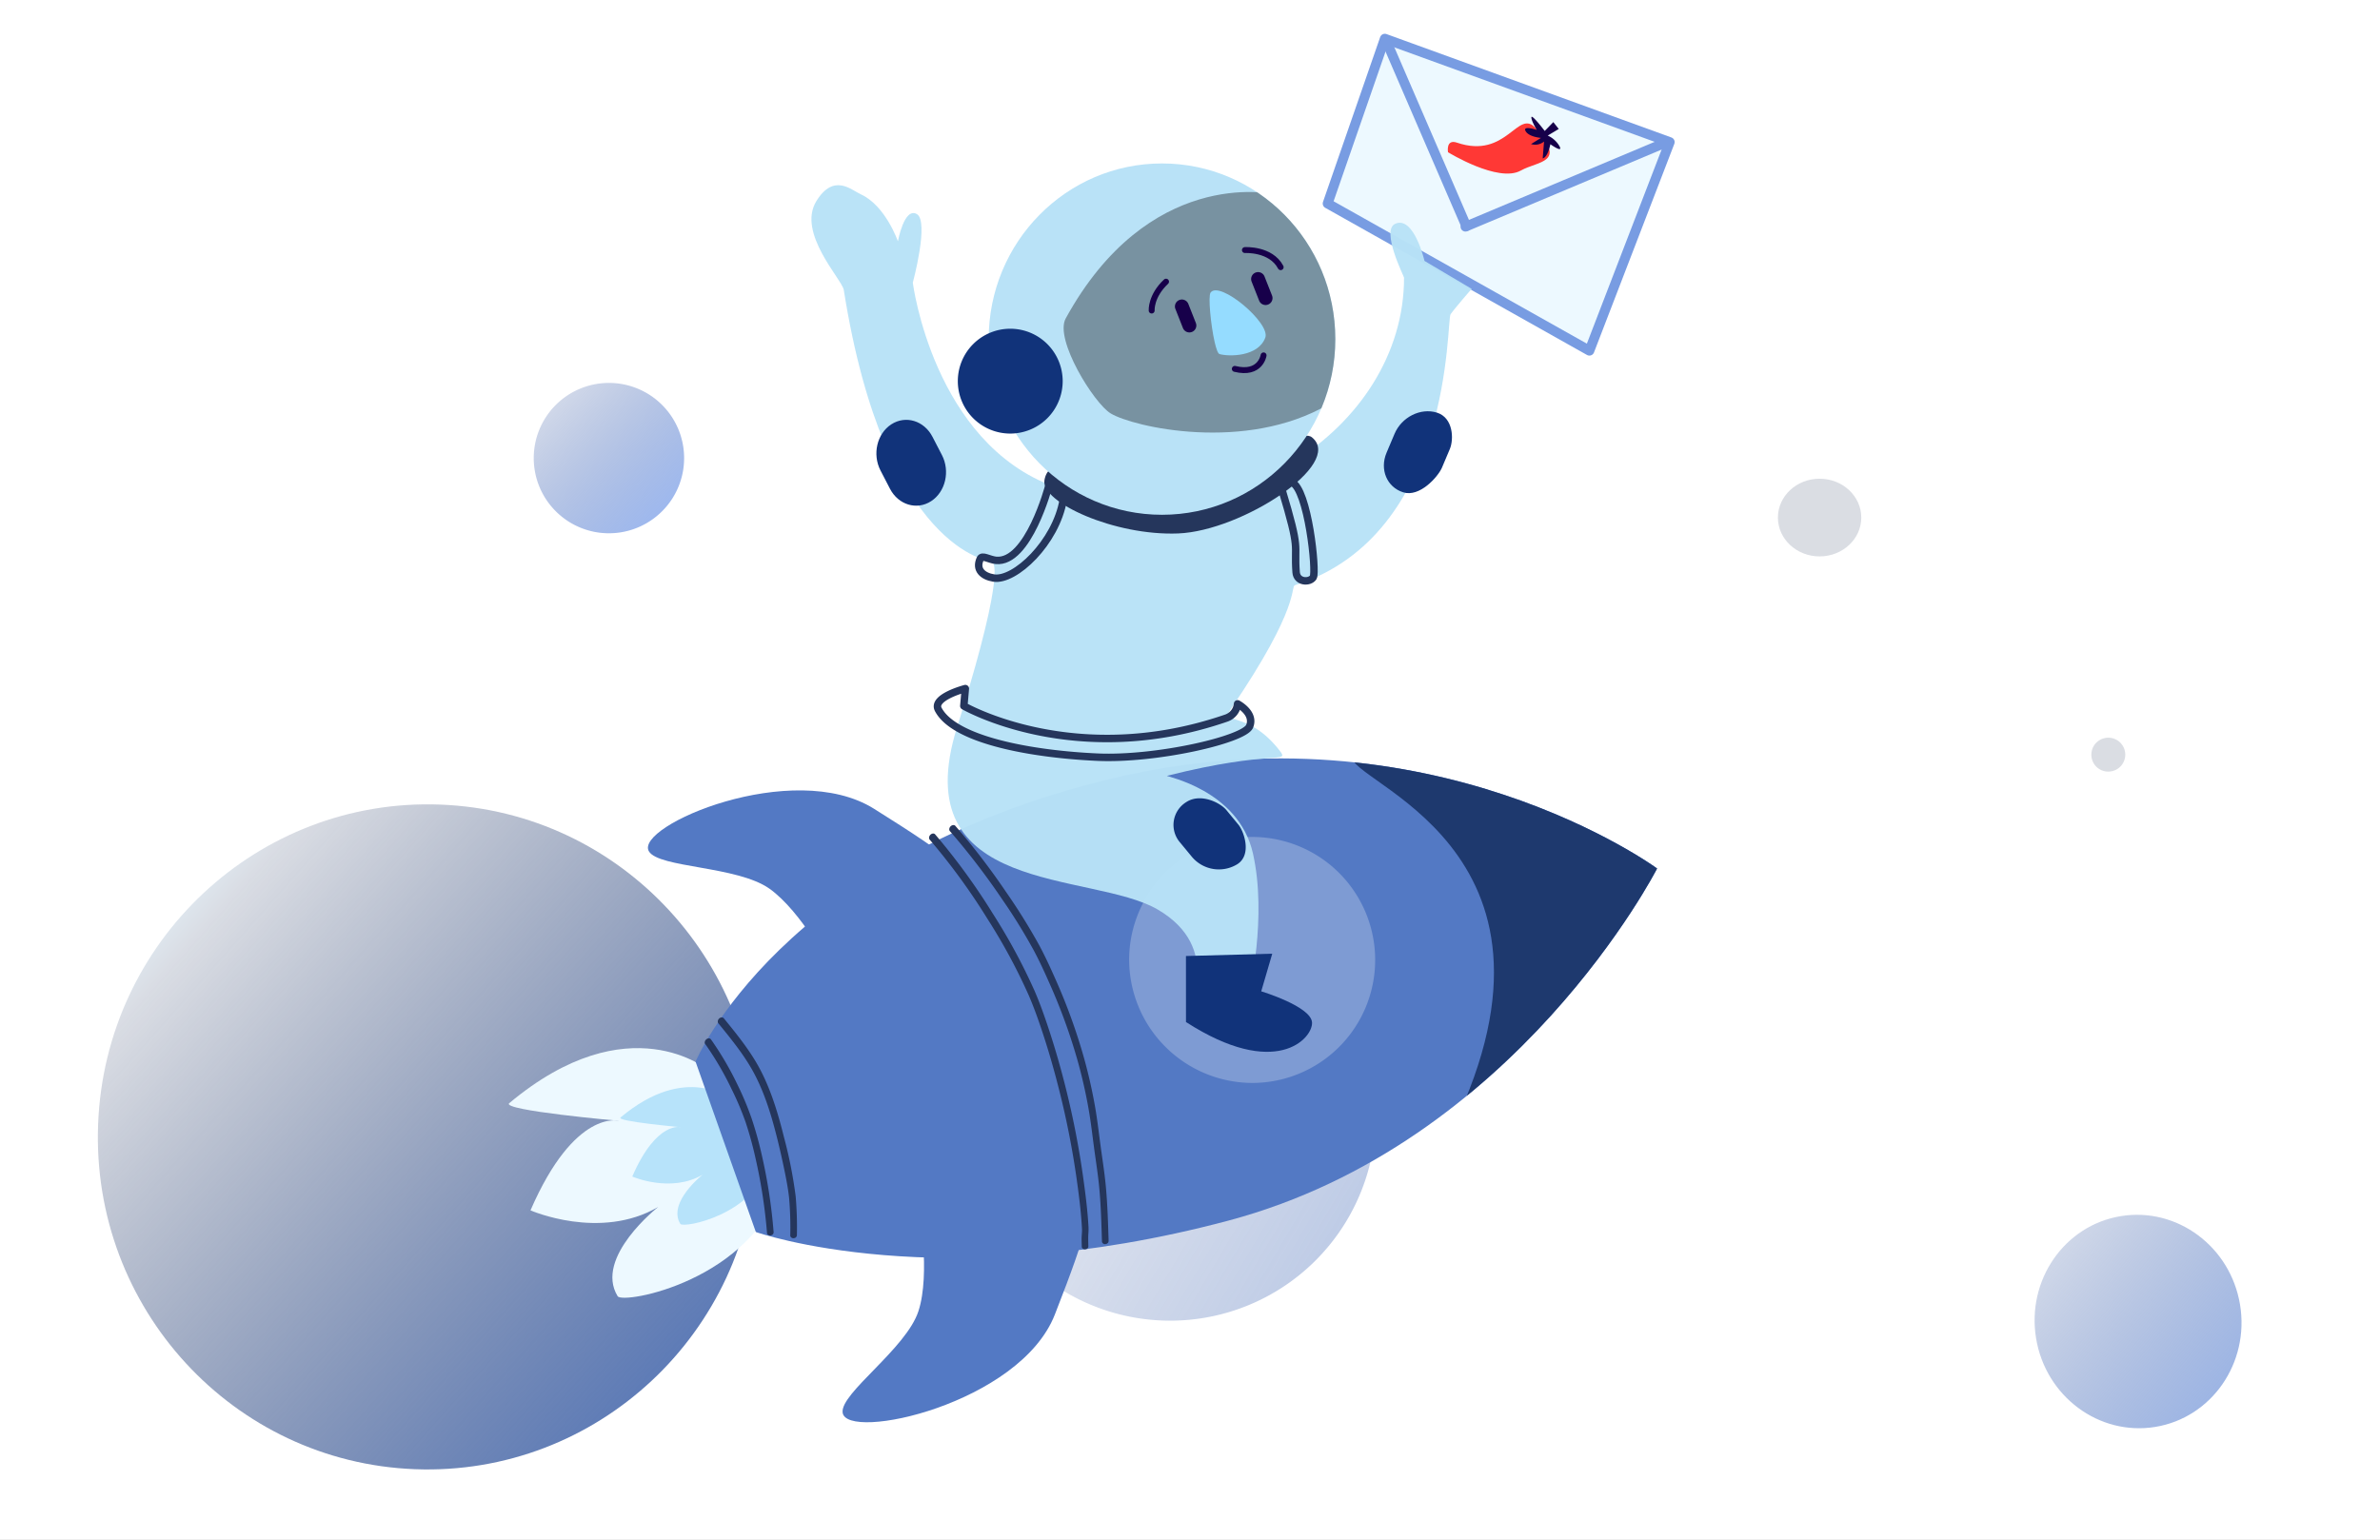 <svg xmlns="http://www.w3.org/2000/svg" xmlns:xlink="http://www.w3.org/1999/xlink" width="785" height="508" viewBox="0 0 785 508">
  <rect x="0" y="0" width="785" height="508" fill="#808080" stroke="none"/>
  <defs>
    <clipPath id="clip-path">
      <rect id="Rectangle_1" data-name="Rectangle 1" width="785" height="508"/>
    </clipPath>
    <linearGradient id="linear-gradient" x1="0.078" y1="0.133" x2="0.894" y2="0.865" gradientUnits="objectBoundingBox">
      <stop offset="0" stop-color="#61beec" stop-opacity="0.169"/>
      <stop offset="0.097" stop-color="#1e315c" stop-opacity="0.169"/>
      <stop offset="1" stop-color="#4064ac" stop-opacity="0.867"/>
    </linearGradient>
    <linearGradient id="linear-gradient-2" x1="-0.114" y1="0.118" x2="1.58" y2="1.121" gradientUnits="objectBoundingBox">
      <stop offset="0" stop-color="#25365c" stop-opacity="0.169"/>
      <stop offset="0.229" stop-color="#5973ad" stop-opacity="0.169"/>
      <stop offset="1" stop-color="#537ece" stop-opacity="0.584"/>
    </linearGradient>
    <linearGradient id="linear-gradient-3" x1="-0.371" y1="-0.172" x2="1.354" y2="1.341" gradientUnits="objectBoundingBox">
      <stop offset="0" stop-color="#253a5c" stop-opacity="0.169"/>
      <stop offset="0.097" stop-color="#6279ac" stop-opacity="0.169"/>
      <stop offset="1" stop-color="#84a9f0"/>
    </linearGradient>
    <linearGradient id="linear-gradient-4" x1="-0.177" y1="-0.206" x2="0.974" y2="0.988" gradientUnits="objectBoundingBox">
      <stop offset="0" stop-color="#4170f0" stop-opacity="0.169"/>
      <stop offset="0.097" stop-color="#6c81b1" stop-opacity="0.169"/>
      <stop offset="1" stop-color="#99b7f4"/>
    </linearGradient>
    <clipPath id="clip-path-2">
      <path id="Path_12" data-name="Path 12" d="M229.418,350.238,249.3,406.445s60.754,21.579,155.832-3.75S546.563,286.516,546.563,286.516s-74.475-54.785-179.456-29.777C257.48,282.853,229.418,350.238,229.418,350.238Z" fill="#6583c3" clip-rule="evenodd"/>
    </clipPath>
    <clipPath id="clip-path-3">
      <path id="Path_42" data-name="Path 42" d="M383.268,53.922h0c31.572,0,57.166,25.947,57.166,57.953h0c0,32.007-25.594,57.954-57.166,57.954h0c-31.572,0-57.166-25.947-57.166-57.954h0C326.1,79.868,351.7,53.922,383.268,53.922Z" fill="#cb3030" clip-rule="evenodd"/>
    </clipPath>
  </defs>
  <g id="Untitled" clip-path="url(#clip-path)">
    <path id="Path_1" data-name="Path 1" d="M-12-23.006H789.727V516.148H-12Z" fill="#fff" stroke="rgba(37,54,92,0)" stroke-linecap="round" stroke-linejoin="round" stroke-miterlimit="10" stroke-width="0.313" fill-rule="evenodd"/>
    <path id="Path_2" data-name="Path 2" d="M134.028,264.563c60.023,2.276,106.82,53.2,104.524,113.75S185.737,486.1,125.715,483.82s-106.82-53.2-104.524-113.749S74.006,262.287,134.028,264.563Z" transform="translate(11.167 0.874)" stroke="rgba(23,0,74,0)" stroke-linecap="round" stroke-linejoin="round" stroke-miterlimit="10" stroke-width="7.084" fill-rule="evenodd" fill="url(#linear-gradient)"/>
    <path id="Path_3" data-name="Path 3" d="M390.135,300.116a67.854,67.854,0,1,1-71.91,63.529A67.849,67.849,0,0,1,390.135,300.116Z" fill-rule="evenodd" fill="url(#linear-gradient-2)"/>
    <path id="Path_4" data-name="Path 4" d="M689.8,249.041a5.59,5.59,0,1,1,5.589,5.512A5.551,5.551,0,0,1,689.8,249.041Z" fill="rgba(37,54,92,0.17)" stroke="rgba(23,0,74,0)" stroke-linecap="round" stroke-linejoin="round" stroke-miterlimit="10" stroke-width="7.084" fill-rule="evenodd"/>
    <path id="Path_5" data-name="Path 5" d="M586.412,170.746c0-7.077,6.155-12.815,13.748-12.815s13.748,5.738,13.748,12.815-6.155,12.814-13.748,12.814S586.412,177.823,586.412,170.746Z" fill="rgba(37,54,92,0.17)" stroke="rgba(23,0,74,0)" stroke-linecap="round" stroke-linejoin="round" stroke-miterlimit="10" stroke-width="7.084" fill-rule="evenodd"/>
    <path id="Path_6" data-name="Path 6" d="M699.49,401.21c18.578-3.053,36.2,10.036,39.352,29.236s-9.347,37.239-27.926,40.292-36.2-10.036-39.353-29.235S680.911,404.264,699.49,401.21Z" stroke="rgba(23,0,74,0)" stroke-linecap="round" stroke-linejoin="round" stroke-miterlimit="10" stroke-width="7.084" fill-rule="evenodd" fill="url(#linear-gradient-3)"/>
    <path id="Path_7" data-name="Path 7" d="M196,126.806a24.8,24.8,0,1,1-19.477,29.169A24.8,24.8,0,0,1,196,126.806Z" stroke="rgba(23,0,74,0)" stroke-linecap="round" stroke-linejoin="round" stroke-miterlimit="10" stroke-width="7.084" fill-rule="evenodd" fill="url(#linear-gradient-4)"/>
    <path id="Path_8" data-name="Path 8" d="M233.649,353.073s-26.193-22.2-65.682,10.865c-2.834,2.373,36.218,5.833,36.218,5.833S189.6,365.592,174.974,399.3c0,0,22.938,10.09,42.113-1.115,0,0-21.205,16.638-13.368,29.437,1.684,2.752,44.689-5.037,54.567-38.181" fill="#edf9ff" fill-rule="evenodd"/>
    <path id="Path_9" data-name="Path 9" d="M240.885,362.657s-14.44-12.237-36.211,5.99c-1.562,1.308,19.968,3.216,19.968,3.216s-8.042-2.3-16.1,16.281c0,0,12.646,5.562,23.218-.615,0,0-11.691,9.173-7.371,16.229.929,1.517,24.638-2.777,30.084-21.049" fill="#b7e3fa" fill-rule="evenodd"/>
    <g id="Group_2" data-name="Group 2">
      <path id="Path_10" data-name="Path 10" d="M229.418,350.238,249.3,406.445s60.754,21.579,155.832-3.75S546.563,286.516,546.563,286.516s-74.475-54.785-179.456-29.777C257.48,282.853,229.418,350.238,229.418,350.238Z" fill="#5379c4" fill-rule="evenodd"/>
      <g id="Group_1" data-name="Group 1" clip-path="url(#clip-path-2)">
        <path id="Path_11" data-name="Path 11" d="M446.556,248.7c-8.076,7.562,73.574,26.417,36.485,114.719-10.955,26.082,80.226-87.379,80.226-87.379S455.828,240.013,446.556,248.7Z" fill="#1e396e" stroke="rgba(23,0,74,0)" stroke-linecap="round" stroke-linejoin="round" stroke-miterlimit="10" stroke-width="7.084" fill-rule="evenodd"/>
      </g>
      <path id="Path_13" data-name="Path 13" d="M229.418,350.238,249.3,406.445s60.754,21.579,155.832-3.75S546.563,286.516,546.563,286.516s-74.475-54.785-179.456-29.777C257.48,282.853,229.418,350.238,229.418,350.238Z" fill="none" stroke="rgba(23,0,74,0)" stroke-linecap="round" stroke-linejoin="round" stroke-miterlimit="10" stroke-width="7.084" fill-rule="evenodd"/>
    </g>
    <path id="Path_14" data-name="Path 14" d="M372.425,316.316A40.577,40.577,0,1,1,413,357.267,40.764,40.764,0,0,1,372.425,316.316Z" fill="rgba(255,255,255,0.25)" stroke="rgba(23,0,74,0)" stroke-linecap="round" stroke-linejoin="round" stroke-miterlimit="10" stroke-width="7.084" fill-rule="evenodd"/>
    <path id="Path_15" data-name="Path 15" d="M303.1,398.429s3.889,21.746-.177,34.147-25.756,27.008-25,33.413c1.148,9.674,58.462-2.834,69.993-32.3,11.447-29.255,11.872-33.651,10.645-42.452S303.1,398.429,303.1,398.429Z" fill="#5379c4" stroke="rgba(37,54,92,0)" stroke-linecap="round" stroke-linejoin="round" stroke-miterlimit="10" stroke-width="0.313" fill-rule="evenodd"/>
    <path id="Path_16" data-name="Path 16" d="M274.519,320.09s-10.088-19.414-20.757-26.931-36.456-6.8-39.729-12.3c-4.944-8.308,47.446-30.838,74.258-14.037C314.91,283.5,317.9,286.737,322.25,294.4S274.519,320.09,274.519,320.09Z" fill="#5379c4" stroke="rgba(37,54,92,0)" stroke-linecap="round" stroke-linejoin="round" stroke-miterlimit="10" stroke-width="0.313" fill-rule="evenodd"/>
    <path id="Path_17" data-name="Path 17" d="M456.89,12.583,438.018,66.345,523.6,115.057,550.407,46.52Z" fill="#fff" stroke="rgba(23,0,74,0)" stroke-linecap="round" stroke-linejoin="round" stroke-miterlimit="10" stroke-width="7.084" fill-rule="evenodd"/>
    <g id="Group_3" data-name="Group 3">
      <path id="Path_18" data-name="Path 18" d="M456.757,12.76,437.893,67.144l86.345,48.55,26.5-68.821Z" fill="#edf9ff" stroke="#789ce2" stroke-linecap="round" stroke-linejoin="round" stroke-miterlimit="10" stroke-width="3.233" fill-rule="evenodd"/>
      <path id="Path_19" data-name="Path 19" d="M483.638,74.617,457.39,13.869Z" fill="rgba(23,0,74,0)" stroke="#789ce2" stroke-linecap="round" stroke-linejoin="round" stroke-miterlimit="10" stroke-width="3.233" fill-rule="evenodd"/>
      <path id="Path_20" data-name="Path 20" d="M549.6,46.936,516.479,60.856l-33.118,13.92" fill="rgba(23,0,74,0)" stroke="#789ce2" stroke-linecap="round" stroke-linejoin="round" stroke-miterlimit="10" stroke-width="3.233" fill-rule="evenodd"/>
    </g>
    <path id="Path_21" data-name="Path 21" d="M506.545,42.314c-5.949-6.727-9.466,10.387-26,4.743-3.719-1.27-2.946,3.16-2.946,3.16s16.574,10.218,24.015,6.05C507.477,52.984,516.8,53.907,506.545,42.314Z" fill="#ff3835" stroke="rgba(23,0,74,0)" stroke-linecap="round" stroke-linejoin="round" stroke-miterlimit="10" stroke-width="7.084" fill-rule="evenodd"/>
    <path id="Path_22" data-name="Path 22" d="M512.336,40.286l1.785,2.258-3.633,2.181a8.432,8.432,0,0,1,3.869,3.487c1.363,2.493-2.992-.625-2.992-.625s-.8,4.276-2.537,4.674l.445-5.56a4.61,4.61,0,0,1-4.291.832l3.281-2.041s-4.023-.288-5.081-2.257,3.675-.386,3.675-.386-1.9-3.188-1.743-4.2,4.385,4.556,4.385,4.556Z" fill="#17004a" stroke="rgba(23,0,74,0)" stroke-linecap="round" stroke-linejoin="round" stroke-miterlimit="10" stroke-width="7.084" fill-rule="evenodd"/>
    <path id="Path_23" data-name="Path 23" d="M269.282,66.314c5.756-9.3,11.57-3.593,14.548-2.257,8.246,3.7,12.334,15.565,12.334,15.565s2.018-11.326,6.209-9.018-1.3,22.66-1.3,22.66,6.715,52.861,46.827,67.352c55.489,20.047,115.2-18.6,115.2-69.008,0-.409-7.758-15.676-2.864-17.8,6.137-2.659,9.614,12.273,9.614,12.273L485.4,95.289s-5.523,6.341-6.955,8.387,1.03,72.751-51.344,89.392c-1.5.476,2.028,6.851-21.118,40.8-3.763,5.519,5.545.207,16.079,13.752,3.486,4.482-2.284-.458-37.149,8.321-.73.184,23.578,4.515,28.344,25.584S412,327.676,412,327.676s16.3,6.019,16.053,9.782c-.468,7.025-10.525,16.125-34.855-2.687-2.024-1.565,10.525-21.894-11.3-34.686s-83.776-4.264-66.218-60.2c1.433-4.564,2.707-8.747,3.838-12.582,12.738-43.156,7.449-42.1,7.449-42.1s-34.952-3.165-48.66-89.545C277.76,92.184,262.76,76.849,269.282,66.314Z" fill="rgba(184,226,247,0.97)" stroke="rgba(37,54,92,0)" stroke-linecap="round" stroke-linejoin="round" stroke-miterlimit="10" stroke-width="1.97" fill-rule="evenodd"/>
    <path id="Path_24" data-name="Path 24" d="M354.424,155.094c-.674-.337-8.761-3.875-9.94,3.369s23.08,18.364,44.139,17.521,54.744-22.94,44.14-31.673c-5.728-4.717-25.439,21.228-45.319,21.4C370.388,165.852,368.554,162.159,354.424,155.094Z" fill="#25365c" stroke="rgba(255,255,255,0)" stroke-linecap="round" stroke-linejoin="round" stroke-miterlimit="10" stroke-width="7.084" fill-rule="evenodd"/>
    <path id="Path_25" data-name="Path 25" d="M293.979,139.992h0c4.733-3.071,10.813-1.231,13.58,4.109l3.115,6.01c2.767,5.34,1.174,12.158-3.558,15.229h0c-4.733,3.07-10.813,1.231-13.58-4.109l-3.115-6.011C287.654,149.88,289.247,143.062,293.979,139.992Z" fill="#11337a" stroke="rgba(255,255,255,0)" stroke-linecap="round" stroke-linejoin="round" stroke-miterlimit="10" stroke-width="7.084" fill-rule="evenodd"/>
    <path id="Path_26" data-name="Path 26" d="M473.956,136.13h0c5.385,1.681,5.62,8.782,4.235,12.031l-2.636,6.236c-1.4,3.048-7.331,9.71-12.716,8.029h0c-5.385-1.681-7.852-7.534-5.51-13.074l2.636-6.235C462.307,137.577,468.571,134.449,473.956,136.13Z" fill="#11337a" stroke="rgba(255,255,255,0)" stroke-linecap="round" stroke-linejoin="round" stroke-miterlimit="10" stroke-width="7.084" fill-rule="evenodd"/>
    <path id="Path_27" data-name="Path 27" d="M345.913,160.355s-6.765,25.616-17.43,24.505c-2.248-.234-4.548-1.866-5.165-.532-1.655,3.58.834,5.775,4.416,6.364,6.951,1.144,20.526-11.661,22.967-25.829" fill="rgba(197,249,255,0)" stroke="#25365c" stroke-linecap="round" stroke-linejoin="round" stroke-miterlimit="10" stroke-width="2.457" fill-rule="evenodd"/>
    <path id="Path_28" data-name="Path 28" d="M422.746,161.278c6.407,21.226,4.034,17.562,4.756,27.515.245,3.377,4.473,3.48,5.64,1.677s-1.7-29.275-7.106-31.4" fill="rgba(197,249,255,0)" stroke="#25365c" stroke-linecap="round" stroke-linejoin="round" stroke-miterlimit="10" stroke-width="2.457" fill-rule="evenodd"/>
    <path id="Path_29" data-name="Path 29" d="M318.4,227.167l-.5,5.729s36.6,21.179,86.438,4.051a5.542,5.542,0,0,0,3.852-4.745s5.779,3.009,3.973,7.406-30.761,11.034-50.081,10.185c-21.068-.926-47.192-5.44-52.609-15.74C307.354,230.031,318.4,227.167,318.4,227.167Z" fill="rgba(197,249,255,0)" stroke="#25365c" stroke-linecap="round" stroke-linejoin="round" stroke-miterlimit="10" stroke-width="2.457" fill-rule="evenodd"/>
    <path id="Path_30" data-name="Path 30" d="M391.167,315.395l28.462-.767-3.635,12.414s16.518,4.987,16.761,10.3-12.005,18.874-41.578-.17Z" fill="#11337a" stroke="rgba(37,54,92,0)" stroke-linecap="round" stroke-linejoin="round" stroke-miterlimit="10" stroke-width="4.394" fill-rule="evenodd"/>
    <path id="Path_31" data-name="Path 31" d="M391.285,264.605h0c4.694-3.056,11.174.152,13.254,2.688l4,4.85c1.892,2.451,4.324,9.864-.37,12.919h0a11.612,11.612,0,0,1-14.941-2.271l-4.005-4.85A8.837,8.837,0,0,1,391.285,264.605Z" fill="#11337a" stroke="rgba(255,255,255,0)" stroke-linecap="round" stroke-linejoin="round" stroke-miterlimit="10" stroke-width="7.084" fill-rule="evenodd"/>
    <g id="Group_4" data-name="Group 4">
      <path id="Path_32" data-name="Path 32" d="M233.573,343.7a108.376,108.376,0,0,1,14.061,28.112,165.183,165.183,0,0,1,6.453,34.852" fill="rgba(197,249,255,0)" fill-rule="evenodd"/>
      <path id="Path_33" data-name="Path 33" d="M233.656,342.562a1.389,1.389,0,0,0-.812.438,1.42,1.42,0,0,0-.406.844.917.917,0,0,0,.281.75,101.275,101.275,0,0,1,8.562,14.656,98.361,98.361,0,0,1,4.625,10.906,119.388,119.388,0,0,1,3.313,12.063A173.047,173.047,0,0,1,253,406.938a1.031,1.031,0,0,0,1.312.593,1.019,1.019,0,0,0,.844-1.156,175.451,175.451,0,0,0-3.844-25.094,121.668,121.668,0,0,0-3.406-12.312,100.85,100.85,0,0,0-4.687-11.188,103.86,103.86,0,0,0-8.781-14.969A.971.971,0,0,0,233.656,342.562Z" fill="#25365c"/>
    </g>
    <g id="Group_5" data-name="Group 5">
      <path id="Path_34" data-name="Path 34" d="M237.874,336.814c4.313,5.286,9.93,12.374,12.794,18.566,4.287,9.268,6.7,18.852,8.8,28.811,2.175,10.295,2.3,12.887,2.278,23.388" fill="rgba(197,249,255,0)" fill-rule="evenodd"/>
      <path id="Path_35" data-name="Path 35" d="M237.906,335.656A1.423,1.423,0,0,0,236.75,337a.938.938,0,0,0,.312.75c4.324,5.31,8.738,10.713,11.907,16.812,3.488,6.717,5.687,14.182,7.5,21.5.806,3.258,1.537,6.527,2.219,9.813.646,3.118,1.255,6.268,1.593,9.437a115.152,115.152,0,0,1,.375,12.407,1.032,1.032,0,0,0,1.219.75,1.014,1.014,0,0,0,.969-1.031,118.935,118.935,0,0,0-.406-12.75,147.512,147.512,0,0,0-3.876-19.594c-1.858-7.505-4.141-15.144-7.718-22.032-3.236-6.23-7.74-11.764-12.156-17.187A.937.937,0,0,0,237.906,335.656Z" fill="#25365c"/>
    </g>
    <g id="Group_6" data-name="Group 6">
      <path id="Path_36" data-name="Path 36" d="M307.564,276.158c12.8,14.664,28.632,39.716,34.9,56.927A278.044,278.044,0,0,1,357.7,401.77c.657,7.363-.041,2.084.2,9.465" fill="rgba(197,249,255,0)" fill-rule="evenodd"/>
      <path id="Path_37" data-name="Path 37" d="M307.594,275a1.455,1.455,0,0,0-.813.5,1.409,1.409,0,0,0-.343.875.936.936,0,0,0,.312.75,210.524,210.524,0,0,1,19,26.094,191.044,191.044,0,0,1,13.469,24.937c1.761,4.043,3.24,8.222,4.625,12.406,2.158,6.521,4.029,13.117,5.687,19.782a279.465,279.465,0,0,1,5.625,28.875c.747,5.352,1.426,10.755,1.719,16.156.058,1.075-.119,2.139-.125,3.219-.006.946.044,1.9.062,2.844a1.025,1.025,0,0,0,1.25.687.986.986,0,0,0,.907-1.063c-.027-1.333-.077-2.667,0-4a18.888,18.888,0,0,0,.062-2.156c-.3-5.481-.992-10.943-1.75-16.375a282.686,282.686,0,0,0-5.656-29.187c-1.674-6.728-3.572-13.387-5.75-19.969-1.408-4.255-2.9-8.483-4.687-12.594a193.329,193.329,0,0,0-13.626-25.219,212.826,212.826,0,0,0-19.187-26.374A.914.914,0,0,0,307.594,275Z" fill="#25365c"/>
    </g>
    <g id="Group_7" data-name="Group 7">
      <path id="Path_38" data-name="Path 38" d="M314.232,273.362c9.638,10.921,23.078,29.889,29.212,42.419,9.182,18.756,15.4,37.669,17.881,57.762,1.948,15.753,2.593,14.892,3.238,35.971" fill="rgba(197,249,255,0)" fill-rule="evenodd"/>
      <path id="Path_39" data-name="Path 39" d="M314.25,272.219a1.449,1.449,0,0,0-.812.5,1.413,1.413,0,0,0-.344.875.958.958,0,0,0,.344.75,234.193,234.193,0,0,1,17.156,22.406,186.551,186.551,0,0,1,10.25,16.562c2,3.706,3.738,7.526,5.437,11.376a188.757,188.757,0,0,1,9.031,24.812,164.92,164.92,0,0,1,3.844,16.969c.677,3.936,1.13,7.886,1.656,11.843.611,4.589,1.359,9.171,1.782,13.782.536,5.858.691,11.747.875,17.625a1.02,1.02,0,0,0,1.25.687,1.038,1.038,0,0,0,.937-1.094c-.185-5.935-.364-11.9-.906-17.812-.45-4.92-1.264-9.791-1.906-14.688-.489-3.723-.927-7.453-1.563-11.156a167.566,167.566,0,0,0-3.906-17.218,191.152,191.152,0,0,0-9.125-25.126c-1.724-3.9-3.505-7.8-5.531-11.562a199.355,199.355,0,0,0-11.031-17.688,227.365,227.365,0,0,0-16.657-21.687A.9.9,0,0,0,314.25,272.219Z" fill="#25365c"/>
    </g>
    <g id="Group_9" data-name="Group 9">
      <path id="Path_40" data-name="Path 40" d="M383.268,53.922h0c31.572,0,57.166,25.947,57.166,57.953h0c0,32.007-25.594,57.954-57.166,57.954h0c-31.572,0-57.166-25.947-57.166-57.954h0C326.1,79.868,351.7,53.922,383.268,53.922Z" fill="#b9e2f7" fill-rule="evenodd"/>
      <g id="Group_8" data-name="Group 8" clip-path="url(#clip-path-3)">
        <path id="Path_41" data-name="Path 41" d="M420.811,64.241c-2.239-.733-42.163-8.678-69.312,40.82-3.8,6.928,9.36,28.009,14.814,31.313,7.454,4.517,44.54,13.024,71.908-3C463.9,118.334,436.593,69.4,420.811,64.241Z" fill="rgba(73,88,98,0.58)" stroke="rgba(255,255,255,0)" stroke-linecap="round" stroke-linejoin="round" stroke-miterlimit="10" stroke-width="7.084" fill-rule="evenodd"/>
      </g>
      <path id="Path_43" data-name="Path 43" d="M383.268,53.922h0c31.572,0,57.166,25.947,57.166,57.953h0c0,32.007-25.594,57.954-57.166,57.954h0c-31.572,0-57.166-25.947-57.166-57.954h0C326.1,79.868,351.7,53.922,383.268,53.922Z" fill="none" stroke="rgba(37,54,92,0)" stroke-linecap="round" stroke-linejoin="round" stroke-miterlimit="10" stroke-width="0.313" fill-rule="evenodd"/>
    </g>
    <path id="Path_44" data-name="Path 44" d="M333.214,108.449h0a17.293,17.293,0,0,1,17.293,17.293h0a17.293,17.293,0,0,1-17.293,17.294h0a17.294,17.294,0,0,1-17.294-17.294h0A17.294,17.294,0,0,1,333.214,108.449Z" fill="#11337a" stroke="rgba(255,255,255,0)" stroke-linecap="round" stroke-linejoin="round" stroke-miterlimit="10" stroke-width="7.084" fill-rule="evenodd"/>
    <path id="Path_45" data-name="Path 45" d="M379.857,102.45s-.345-4.749,4.741-9.531" fill="rgba(23,0,74,0)" stroke="#17004a" stroke-linecap="round" stroke-linejoin="round" stroke-miterlimit="10" stroke-width="1.953" fill-rule="evenodd"/>
    <path id="Path_46" data-name="Path 46" d="M410.613,82.5s8.541-.511,11.791,5.641" fill="rgba(23,0,74,0)" stroke="#17004a" stroke-linecap="round" stroke-linejoin="round" stroke-miterlimit="10" stroke-width="1.953" fill-rule="evenodd"/>
    <path id="Path_47" data-name="Path 47" d="M416.767,117.244s-.994,6.557-9.488,4.453" fill="rgba(23,0,74,0)" stroke="#17004a" stroke-linecap="round" stroke-linejoin="round" stroke-miterlimit="10" stroke-width="1.953" fill-rule="evenodd"/>
    <path id="Path_48" data-name="Path 48" d="M388.982,98.973h0a2.288,2.288,0,0,1,2.968,1.289l2.477,6.28a2.288,2.288,0,0,1-1.289,2.968h0a2.288,2.288,0,0,1-2.968-1.289l-2.477-6.28A2.287,2.287,0,0,1,388.982,98.973Z" fill="#17004a" stroke="rgba(255,255,255,0)" stroke-linecap="round" stroke-linejoin="round" stroke-miterlimit="10" stroke-width="7.084" fill-rule="evenodd"/>
    <path id="Path_49" data-name="Path 49" d="M414.113,89.929h0a2.288,2.288,0,0,1,2.968,1.289l2.477,6.28a2.287,2.287,0,0,1-1.289,2.967h0a2.288,2.288,0,0,1-2.968-1.288l-2.477-6.28A2.287,2.287,0,0,1,414.113,89.929Z" fill="#17004a" stroke="rgba(255,255,255,0)" stroke-linecap="round" stroke-linejoin="round" stroke-miterlimit="10" stroke-width="7.084" fill-rule="evenodd"/>
    <path id="Path_50" data-name="Path 50" d="M399.285,96.526c-.852,1.192.065,10.689,1.331,16.259.513,2.259,1.084,3.872,1.617,4.023,3.068.871,12.746.952,15.105-5.428C419.114,106.577,402.235,92.4,399.285,96.526Z" fill="#95dcff" stroke="rgba(255,255,255,0)" stroke-linecap="round" stroke-linejoin="round" stroke-miterlimit="10" stroke-width="7.084" fill-rule="evenodd"/>
  </g>
</svg>
